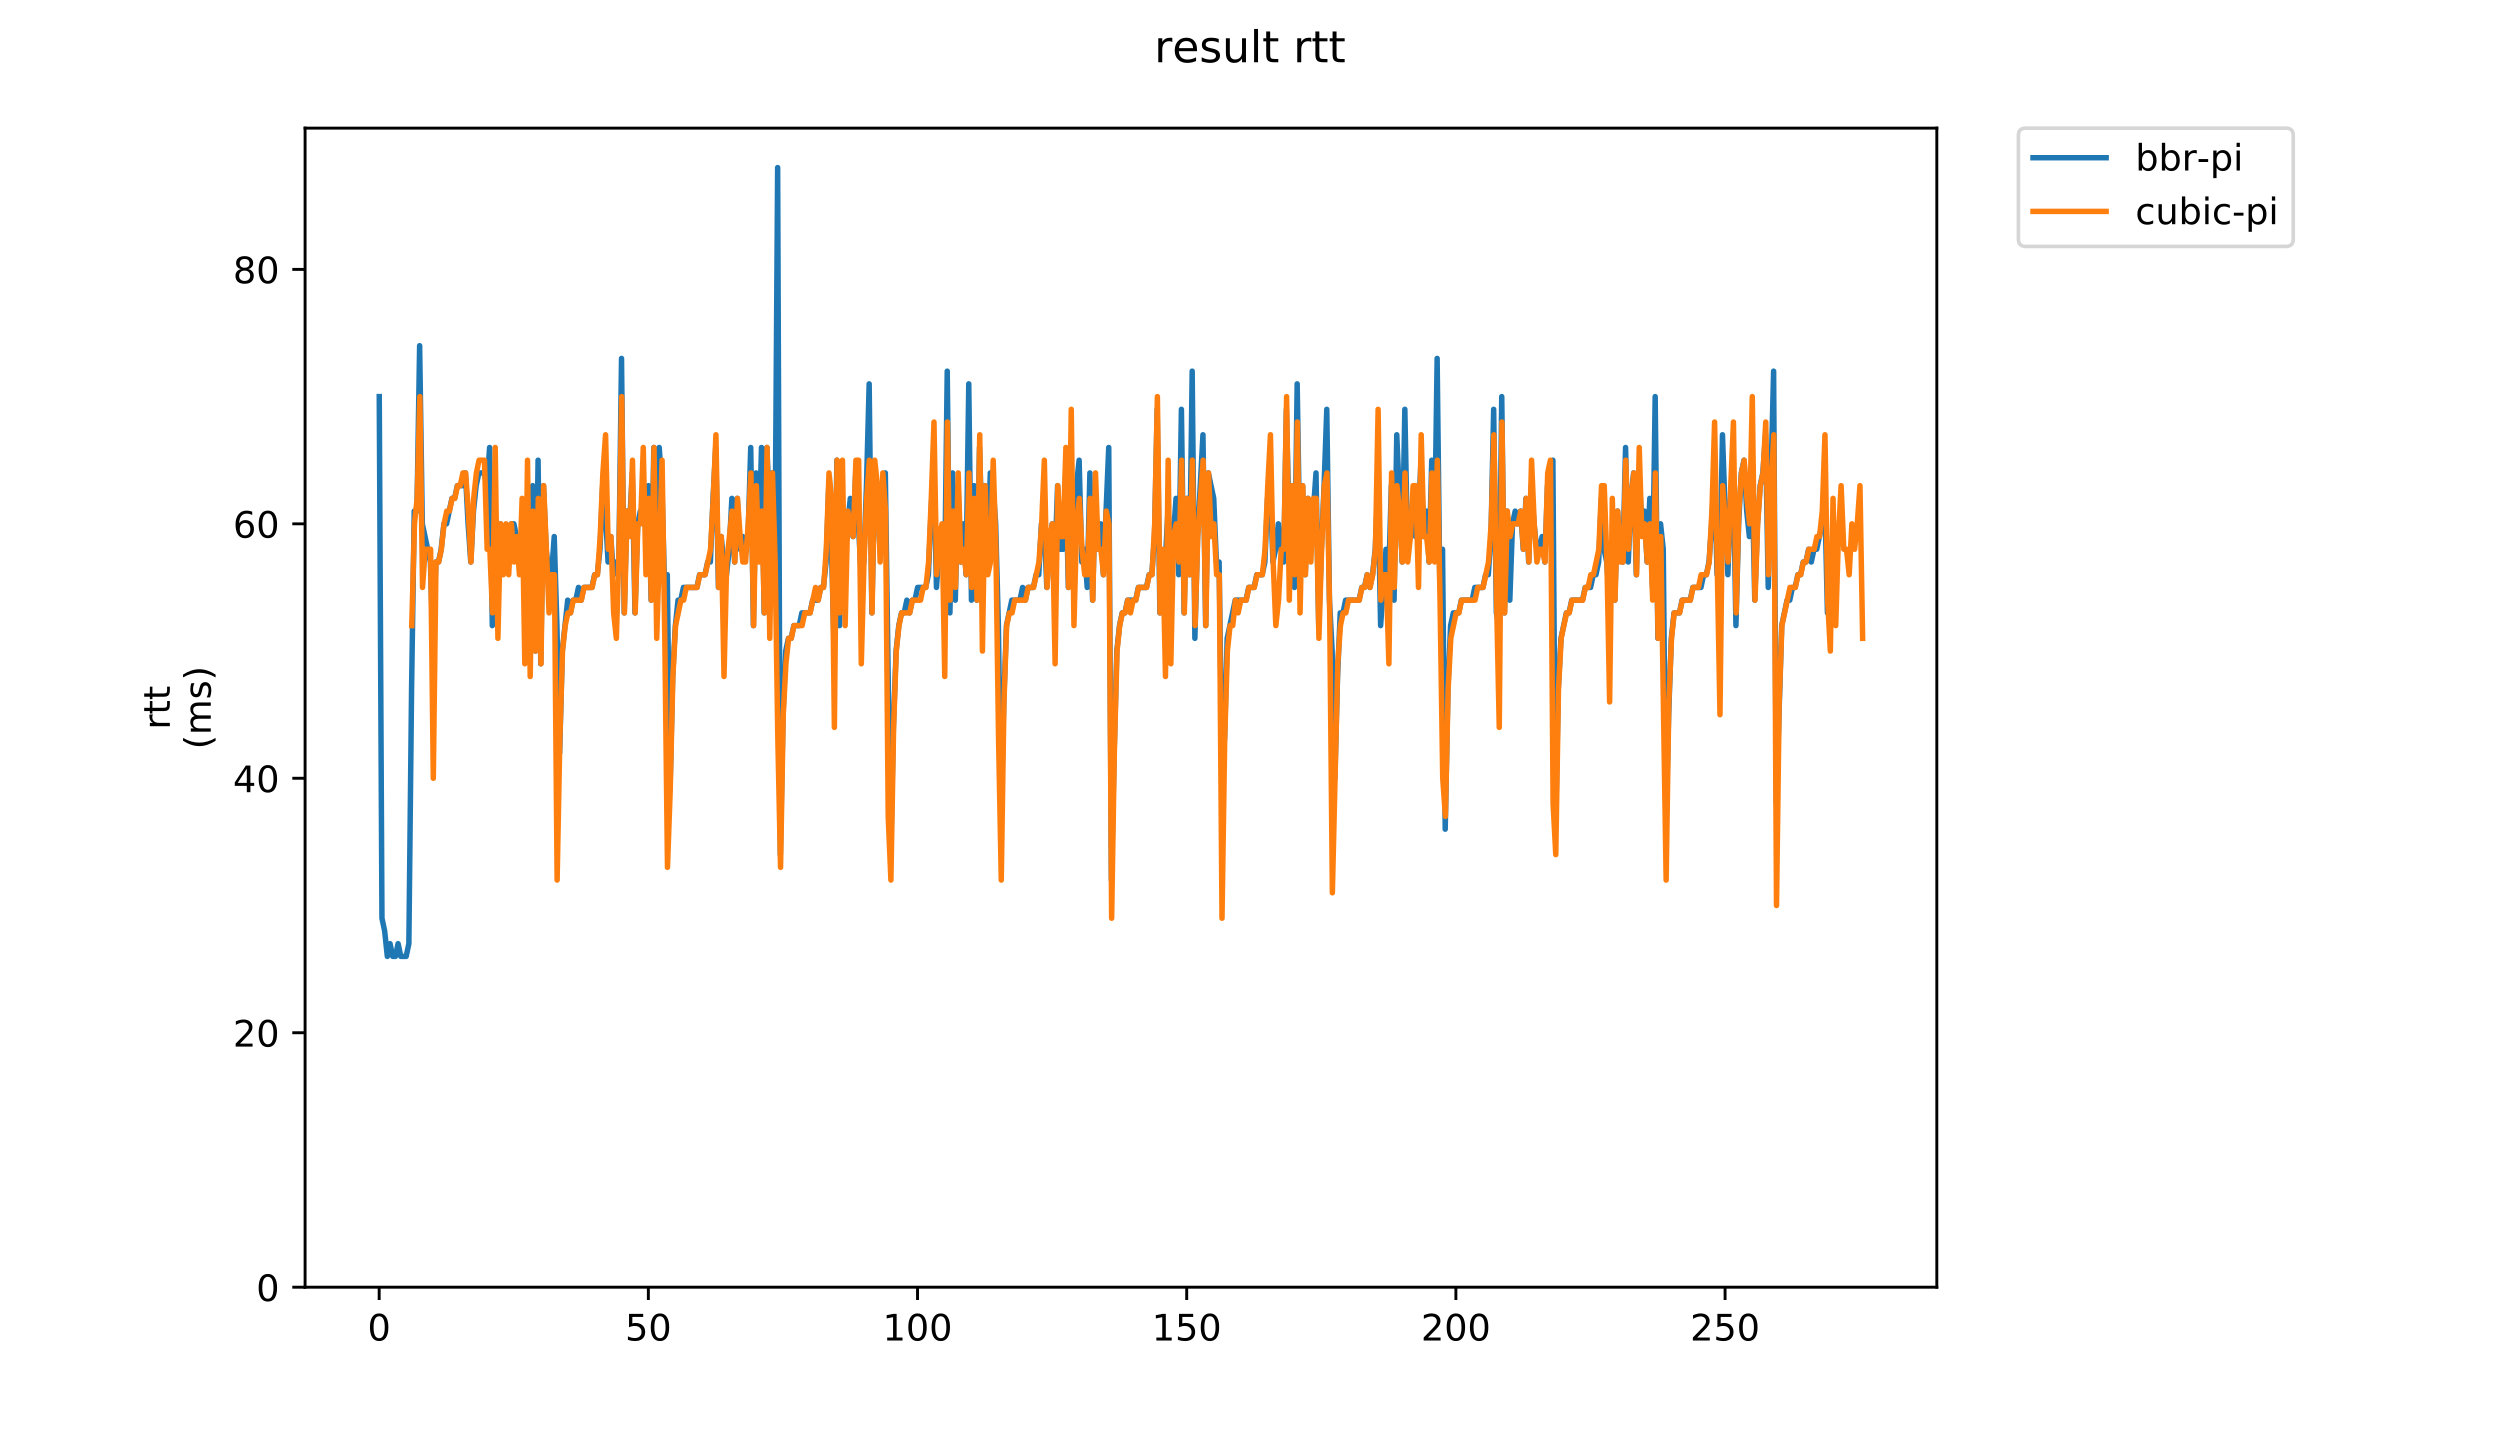 <?xml version="1.0" encoding="utf-8" standalone="no"?>
<!DOCTYPE svg PUBLIC "-//W3C//DTD SVG 1.1//EN"
  "http://www.w3.org/Graphics/SVG/1.1/DTD/svg11.dtd">
<!-- Created with matplotlib (https://matplotlib.org/) -->
<svg height="396pt" version="1.1" viewBox="0 0 684 396" width="684pt" xmlns="http://www.w3.org/2000/svg" xmlns:xlink="http://www.w3.org/1999/xlink">
 <defs>
  <style type="text/css">
*{stroke-linecap:butt;stroke-linejoin:round;}
  </style>
 </defs>
 <g id="figure_1">
  <g id="patch_1">
   <path d="M 0 396 
L 684 396 
L 684 0 
L 0 0 
z
" style="fill:#ffffff;"/>
  </g>
  <g id="axes_1">
   <g id="patch_2">
    <path d="M 83.472 352.174 
L 529.913 352.174 
L 529.913 35.062 
L 83.472 35.062 
z
" style="fill:#ffffff;"/>
   </g>
   <g id="matplotlib.axis_1">
    <g id="xtick_1">
     <g id="line2d_1">
      <defs>
       <path d="M 0 0 
L 0 3.5 
" id="mcdec4bf90f" style="stroke:#000000;stroke-width:0.8;"/>
      </defs>
      <g>
       <use style="stroke:#000000;stroke-width:0.8;" x="103.74" xlink:href="#mcdec4bf90f" y="352.174"/>
      </g>
     </g>
     <g id="text_1">
      <!-- 0 -->
      <defs>
       <path d="M 31.781 66.406 
Q 24.172 66.406 20.328 58.906 
Q 16.5 51.422 16.5 36.375 
Q 16.5 21.391 20.328 13.891 
Q 24.172 6.391 31.781 6.391 
Q 39.453 6.391 43.281 13.891 
Q 47.125 21.391 47.125 36.375 
Q 47.125 51.422 43.281 58.906 
Q 39.453 66.406 31.781 66.406 
z
M 31.781 74.219 
Q 44.047 74.219 50.516 64.516 
Q 56.984 54.828 56.984 36.375 
Q 56.984 17.969 50.516 8.266 
Q 44.047 -1.422 31.781 -1.422 
Q 19.531 -1.422 13.062 8.266 
Q 6.594 17.969 6.594 36.375 
Q 6.594 54.828 13.062 64.516 
Q 19.531 74.219 31.781 74.219 
z
" id="DejaVuSans-48"/>
      </defs>
      <g transform="translate(100.559 366.773)scale(0.1 -0.1)">
       <use xlink:href="#DejaVuSans-48"/>
      </g>
     </g>
    </g>
    <g id="xtick_2">
     <g id="line2d_2">
      <g>
       <use style="stroke:#000000;stroke-width:0.8;" x="177.388" xlink:href="#mcdec4bf90f" y="352.174"/>
      </g>
     </g>
     <g id="text_2">
      <!-- 50 -->
      <defs>
       <path d="M 10.797 72.906 
L 49.516 72.906 
L 49.516 64.594 
L 19.828 64.594 
L 19.828 46.734 
Q 21.969 47.469 24.109 47.828 
Q 26.266 48.188 28.422 48.188 
Q 40.625 48.188 47.75 41.5 
Q 54.891 34.812 54.891 23.391 
Q 54.891 11.625 47.562 5.094 
Q 40.234 -1.422 26.906 -1.422 
Q 22.312 -1.422 17.547 -0.641 
Q 12.797 0.141 7.719 1.703 
L 7.719 11.625 
Q 12.109 9.234 16.797 8.062 
Q 21.484 6.891 26.703 6.891 
Q 35.156 6.891 40.078 11.328 
Q 45.016 15.766 45.016 23.391 
Q 45.016 31 40.078 35.438 
Q 35.156 39.891 26.703 39.891 
Q 22.75 39.891 18.812 39.016 
Q 14.891 38.141 10.797 36.281 
z
" id="DejaVuSans-53"/>
      </defs>
      <g transform="translate(171.025 366.773)scale(0.1 -0.1)">
       <use xlink:href="#DejaVuSans-53"/>
       <use x="63.623" xlink:href="#DejaVuSans-48"/>
      </g>
     </g>
    </g>
    <g id="xtick_3">
     <g id="line2d_3">
      <g>
       <use style="stroke:#000000;stroke-width:0.8;" x="251.036" xlink:href="#mcdec4bf90f" y="352.174"/>
      </g>
     </g>
     <g id="text_3">
      <!-- 100 -->
      <defs>
       <path d="M 12.406 8.297 
L 28.516 8.297 
L 28.516 63.922 
L 10.984 60.406 
L 10.984 69.391 
L 28.422 72.906 
L 38.281 72.906 
L 38.281 8.297 
L 54.391 8.297 
L 54.391 0 
L 12.406 0 
z
" id="DejaVuSans-49"/>
      </defs>
      <g transform="translate(241.492 366.773)scale(0.1 -0.1)">
       <use xlink:href="#DejaVuSans-49"/>
       <use x="63.623" xlink:href="#DejaVuSans-48"/>
       <use x="127.246" xlink:href="#DejaVuSans-48"/>
      </g>
     </g>
    </g>
    <g id="xtick_4">
     <g id="line2d_4">
      <g>
       <use style="stroke:#000000;stroke-width:0.8;" x="324.683" xlink:href="#mcdec4bf90f" y="352.174"/>
      </g>
     </g>
     <g id="text_4">
      <!-- 150 -->
      <g transform="translate(315.14 366.773)scale(0.1 -0.1)">
       <use xlink:href="#DejaVuSans-49"/>
       <use x="63.623" xlink:href="#DejaVuSans-53"/>
       <use x="127.246" xlink:href="#DejaVuSans-48"/>
      </g>
     </g>
    </g>
    <g id="xtick_5">
     <g id="line2d_5">
      <g>
       <use style="stroke:#000000;stroke-width:0.8;" x="398.331" xlink:href="#mcdec4bf90f" y="352.174"/>
      </g>
     </g>
     <g id="text_5">
      <!-- 200 -->
      <defs>
       <path d="M 19.188 8.297 
L 53.609 8.297 
L 53.609 0 
L 7.328 0 
L 7.328 8.297 
Q 12.938 14.109 22.625 23.891 
Q 32.328 33.688 34.812 36.531 
Q 39.547 41.844 41.422 45.531 
Q 43.312 49.219 43.312 52.781 
Q 43.312 58.594 39.234 62.25 
Q 35.156 65.922 28.609 65.922 
Q 23.969 65.922 18.812 64.312 
Q 13.672 62.703 7.812 59.422 
L 7.812 69.391 
Q 13.766 71.781 18.938 73 
Q 24.125 74.219 28.422 74.219 
Q 39.75 74.219 46.484 68.547 
Q 53.219 62.891 53.219 53.422 
Q 53.219 48.922 51.531 44.891 
Q 49.859 40.875 45.406 35.406 
Q 44.188 33.984 37.641 27.219 
Q 31.109 20.453 19.188 8.297 
z
" id="DejaVuSans-50"/>
      </defs>
      <g transform="translate(388.787 366.773)scale(0.1 -0.1)">
       <use xlink:href="#DejaVuSans-50"/>
       <use x="63.623" xlink:href="#DejaVuSans-48"/>
       <use x="127.246" xlink:href="#DejaVuSans-48"/>
      </g>
     </g>
    </g>
    <g id="xtick_6">
     <g id="line2d_6">
      <g>
       <use style="stroke:#000000;stroke-width:0.8;" x="471.979" xlink:href="#mcdec4bf90f" y="352.174"/>
      </g>
     </g>
     <g id="text_6">
      <!-- 250 -->
      <g transform="translate(462.435 366.773)scale(0.1 -0.1)">
       <use xlink:href="#DejaVuSans-50"/>
       <use x="63.623" xlink:href="#DejaVuSans-53"/>
       <use x="127.246" xlink:href="#DejaVuSans-48"/>
      </g>
     </g>
    </g>
   </g>
   <g id="matplotlib.axis_2">
    <g id="ytick_1">
     <g id="line2d_7">
      <defs>
       <path d="M 0 0 
L -3.5 0 
" id="m8c13a6de6a" style="stroke:#000000;stroke-width:0.8;"/>
      </defs>
      <g>
       <use style="stroke:#000000;stroke-width:0.8;" x="83.472" xlink:href="#m8c13a6de6a" y="352.174"/>
      </g>
     </g>
     <g id="text_7">
      <!-- 0 -->
      <g transform="translate(70.11 355.973)scale(0.1 -0.1)">
       <use xlink:href="#DejaVuSans-48"/>
      </g>
     </g>
    </g>
    <g id="ytick_2">
     <g id="line2d_8">
      <g>
       <use style="stroke:#000000;stroke-width:0.8;" x="83.472" xlink:href="#m8c13a6de6a" y="282.556"/>
      </g>
     </g>
     <g id="text_8">
      <!-- 20 -->
      <g transform="translate(63.747 286.355)scale(0.1 -0.1)">
       <use xlink:href="#DejaVuSans-50"/>
       <use x="63.623" xlink:href="#DejaVuSans-48"/>
      </g>
     </g>
    </g>
    <g id="ytick_3">
     <g id="line2d_9">
      <g>
       <use style="stroke:#000000;stroke-width:0.8;" x="83.472" xlink:href="#m8c13a6de6a" y="212.937"/>
      </g>
     </g>
     <g id="text_9">
      <!-- 40 -->
      <defs>
       <path d="M 37.797 64.312 
L 12.891 25.391 
L 37.797 25.391 
z
M 35.203 72.906 
L 47.609 72.906 
L 47.609 25.391 
L 58.016 25.391 
L 58.016 17.188 
L 47.609 17.188 
L 47.609 0 
L 37.797 0 
L 37.797 17.188 
L 4.891 17.188 
L 4.891 26.703 
z
" id="DejaVuSans-52"/>
      </defs>
      <g transform="translate(63.747 216.737)scale(0.1 -0.1)">
       <use xlink:href="#DejaVuSans-52"/>
       <use x="63.623" xlink:href="#DejaVuSans-48"/>
      </g>
     </g>
    </g>
    <g id="ytick_4">
     <g id="line2d_10">
      <g>
       <use style="stroke:#000000;stroke-width:0.8;" x="83.472" xlink:href="#m8c13a6de6a" y="143.319"/>
      </g>
     </g>
     <g id="text_10">
      <!-- 60 -->
      <defs>
       <path d="M 33.016 40.375 
Q 26.375 40.375 22.484 35.828 
Q 18.609 31.297 18.609 23.391 
Q 18.609 15.531 22.484 10.953 
Q 26.375 6.391 33.016 6.391 
Q 39.656 6.391 43.531 10.953 
Q 47.406 15.531 47.406 23.391 
Q 47.406 31.297 43.531 35.828 
Q 39.656 40.375 33.016 40.375 
z
M 52.594 71.297 
L 52.594 62.312 
Q 48.875 64.062 45.094 64.984 
Q 41.312 65.922 37.594 65.922 
Q 27.828 65.922 22.672 59.328 
Q 17.531 52.734 16.797 39.406 
Q 19.672 43.656 24.016 45.922 
Q 28.375 48.188 33.594 48.188 
Q 44.578 48.188 50.953 41.516 
Q 57.328 34.859 57.328 23.391 
Q 57.328 12.156 50.688 5.359 
Q 44.047 -1.422 33.016 -1.422 
Q 20.359 -1.422 13.672 8.266 
Q 6.984 17.969 6.984 36.375 
Q 6.984 53.656 15.188 63.938 
Q 23.391 74.219 37.203 74.219 
Q 40.922 74.219 44.703 73.484 
Q 48.484 72.75 52.594 71.297 
z
" id="DejaVuSans-54"/>
      </defs>
      <g transform="translate(63.747 147.118)scale(0.1 -0.1)">
       <use xlink:href="#DejaVuSans-54"/>
       <use x="63.623" xlink:href="#DejaVuSans-48"/>
      </g>
     </g>
    </g>
    <g id="ytick_5">
     <g id="line2d_11">
      <g>
       <use style="stroke:#000000;stroke-width:0.8;" x="83.472" xlink:href="#m8c13a6de6a" y="73.701"/>
      </g>
     </g>
     <g id="text_11">
      <!-- 80 -->
      <defs>
       <path d="M 31.781 34.625 
Q 24.75 34.625 20.719 30.859 
Q 16.703 27.094 16.703 20.516 
Q 16.703 13.922 20.719 10.156 
Q 24.75 6.391 31.781 6.391 
Q 38.812 6.391 42.859 10.172 
Q 46.922 13.969 46.922 20.516 
Q 46.922 27.094 42.891 30.859 
Q 38.875 34.625 31.781 34.625 
z
M 21.922 38.812 
Q 15.578 40.375 12.031 44.719 
Q 8.5 49.078 8.5 55.328 
Q 8.5 64.062 14.719 69.141 
Q 20.953 74.219 31.781 74.219 
Q 42.672 74.219 48.875 69.141 
Q 55.078 64.062 55.078 55.328 
Q 55.078 49.078 51.531 44.719 
Q 48 40.375 41.703 38.812 
Q 48.828 37.156 52.797 32.312 
Q 56.781 27.484 56.781 20.516 
Q 56.781 9.906 50.312 4.234 
Q 43.844 -1.422 31.781 -1.422 
Q 19.734 -1.422 13.25 4.234 
Q 6.781 9.906 6.781 20.516 
Q 6.781 27.484 10.781 32.312 
Q 14.797 37.156 21.922 38.812 
z
M 18.312 54.391 
Q 18.312 48.734 21.844 45.562 
Q 25.391 42.391 31.781 42.391 
Q 38.141 42.391 41.719 45.562 
Q 45.312 48.734 45.312 54.391 
Q 45.312 60.062 41.719 63.234 
Q 38.141 66.406 31.781 66.406 
Q 25.391 66.406 21.844 63.234 
Q 18.312 60.062 18.312 54.391 
z
" id="DejaVuSans-56"/>
      </defs>
      <g transform="translate(63.747 77.5)scale(0.1 -0.1)">
       <use xlink:href="#DejaVuSans-56"/>
       <use x="63.623" xlink:href="#DejaVuSans-48"/>
      </g>
     </g>
    </g>
    <g id="text_12">
     <!-- rtt -->
     <defs>
      <path d="M 41.109 46.297 
Q 39.594 47.172 37.812 47.578 
Q 36.031 48 33.891 48 
Q 26.266 48 22.188 43.047 
Q 18.109 38.094 18.109 28.812 
L 18.109 0 
L 9.078 0 
L 9.078 54.688 
L 18.109 54.688 
L 18.109 46.188 
Q 20.953 51.172 25.484 53.578 
Q 30.031 56 36.531 56 
Q 37.453 56 38.578 55.875 
Q 39.703 55.766 41.062 55.516 
z
" id="DejaVuSans-114"/>
      <path d="M 18.312 70.219 
L 18.312 54.688 
L 36.812 54.688 
L 36.812 47.703 
L 18.312 47.703 
L 18.312 18.016 
Q 18.312 11.328 20.141 9.422 
Q 21.969 7.516 27.594 7.516 
L 36.812 7.516 
L 36.812 0 
L 27.594 0 
Q 17.188 0 13.234 3.875 
Q 9.281 7.766 9.281 18.016 
L 9.281 47.703 
L 2.688 47.703 
L 2.688 54.688 
L 9.281 54.688 
L 9.281 70.219 
z
" id="DejaVuSans-116"/>
     </defs>
     <g transform="translate(46.47 199.594)rotate(-90)scale(0.1 -0.1)">
      <use xlink:href="#DejaVuSans-114"/>
      <use x="41.113" xlink:href="#DejaVuSans-116"/>
      <use x="80.322" xlink:href="#DejaVuSans-116"/>
     </g>
     <!-- (ms) -->
     <defs>
      <path d="M 31 75.875 
Q 24.469 64.656 21.281 53.656 
Q 18.109 42.672 18.109 31.391 
Q 18.109 20.125 21.312 9.062 
Q 24.516 -2 31 -13.188 
L 23.188 -13.188 
Q 15.875 -1.703 12.234 9.375 
Q 8.594 20.453 8.594 31.391 
Q 8.594 42.281 12.203 53.312 
Q 15.828 64.359 23.188 75.875 
z
" id="DejaVuSans-40"/>
      <path d="M 52 44.188 
Q 55.375 50.25 60.062 53.125 
Q 64.75 56 71.094 56 
Q 79.641 56 84.281 50.016 
Q 88.922 44.047 88.922 33.016 
L 88.922 0 
L 79.891 0 
L 79.891 32.719 
Q 79.891 40.578 77.094 44.375 
Q 74.312 48.188 68.609 48.188 
Q 61.625 48.188 57.562 43.547 
Q 53.516 38.922 53.516 30.906 
L 53.516 0 
L 44.484 0 
L 44.484 32.719 
Q 44.484 40.625 41.703 44.406 
Q 38.922 48.188 33.109 48.188 
Q 26.219 48.188 22.156 43.531 
Q 18.109 38.875 18.109 30.906 
L 18.109 0 
L 9.078 0 
L 9.078 54.688 
L 18.109 54.688 
L 18.109 46.188 
Q 21.188 51.219 25.484 53.609 
Q 29.781 56 35.688 56 
Q 41.656 56 45.828 52.969 
Q 50 49.953 52 44.188 
z
" id="DejaVuSans-109"/>
      <path d="M 44.281 53.078 
L 44.281 44.578 
Q 40.484 46.531 36.375 47.5 
Q 32.281 48.484 27.875 48.484 
Q 21.188 48.484 17.844 46.438 
Q 14.5 44.391 14.5 40.281 
Q 14.5 37.156 16.891 35.375 
Q 19.281 33.594 26.516 31.984 
L 29.594 31.297 
Q 39.156 29.25 43.188 25.516 
Q 47.219 21.781 47.219 15.094 
Q 47.219 7.469 41.188 3.016 
Q 35.156 -1.422 24.609 -1.422 
Q 20.219 -1.422 15.453 -0.562 
Q 10.688 0.297 5.422 2 
L 5.422 11.281 
Q 10.406 8.688 15.234 7.391 
Q 20.062 6.109 24.812 6.109 
Q 31.156 6.109 34.562 8.281 
Q 37.984 10.453 37.984 14.406 
Q 37.984 18.062 35.516 20.016 
Q 33.062 21.969 24.703 23.781 
L 21.578 24.516 
Q 13.234 26.266 9.516 29.906 
Q 5.812 33.547 5.812 39.891 
Q 5.812 47.609 11.281 51.797 
Q 16.75 56 26.812 56 
Q 31.781 56 36.172 55.266 
Q 40.578 54.547 44.281 53.078 
z
" id="DejaVuSans-115"/>
      <path d="M 8.016 75.875 
L 15.828 75.875 
Q 23.141 64.359 26.781 53.312 
Q 30.422 42.281 30.422 31.391 
Q 30.422 20.453 26.781 9.375 
Q 23.141 -1.703 15.828 -13.188 
L 8.016 -13.188 
Q 14.5 -2 17.703 9.062 
Q 20.906 20.125 20.906 31.391 
Q 20.906 42.672 17.703 53.656 
Q 14.5 64.656 8.016 75.875 
z
" id="DejaVuSans-41"/>
     </defs>
     <g transform="translate(57.668 204.995)rotate(-90)scale(0.1 -0.1)">
      <use xlink:href="#DejaVuSans-40"/>
      <use x="39.014" xlink:href="#DejaVuSans-109"/>
      <use x="136.426" xlink:href="#DejaVuSans-115"/>
      <use x="188.525" xlink:href="#DejaVuSans-41"/>
     </g>
    </g>
   </g>
   <g id="line2d_12">
    <path clip-path="url(#p1af3340abc)" d="M 103.765 108.51 
L 104.502 251.228 
L 105.238 254.708 
L 105.975 261.67 
L 106.711 258.189 
L 107.447 261.67 
L 108.184 261.67 
L 108.92 258.189 
L 109.657 261.67 
L 111.13 261.67 
L 111.866 258.189 
L 112.603 188.571 
L 113.339 139.838 
L 114.076 139.838 
L 114.812 94.586 
L 115.549 143.319 
L 117.758 153.762 
L 118.495 178.128 
L 119.231 153.762 
L 119.968 153.762 
L 120.704 150.281 
L 121.441 143.319 
L 122.177 143.319 
L 123.65 136.357 
L 124.386 136.357 
L 125.123 132.876 
L 126.596 132.876 
L 127.332 129.395 
L 128.069 143.319 
L 128.805 153.762 
L 129.542 139.838 
L 130.278 132.876 
L 131.015 129.395 
L 132.488 129.395 
L 133.224 132.876 
L 133.961 122.434 
L 134.697 171.166 
L 135.434 143.319 
L 136.17 150.281 
L 136.907 143.319 
L 137.643 150.281 
L 138.38 146.8 
L 139.116 146.8 
L 139.852 143.319 
L 140.589 143.319 
L 141.325 146.8 
L 142.062 153.762 
L 142.798 153.762 
L 143.535 157.243 
L 144.271 136.357 
L 145.008 160.724 
L 145.744 132.876 
L 146.481 178.128 
L 147.217 125.914 
L 147.954 181.609 
L 148.69 132.876 
L 149.427 150.281 
L 150.163 157.243 
L 150.9 157.243 
L 151.636 146.8 
L 152.373 171.166 
L 153.109 205.976 
L 153.846 178.128 
L 155.319 164.205 
L 156.055 167.685 
L 156.791 164.205 
L 157.528 164.205 
L 158.264 160.724 
L 159.001 164.205 
L 159.737 160.724 
L 161.947 160.724 
L 162.683 157.243 
L 163.42 157.243 
L 164.156 150.281 
L 164.893 132.876 
L 165.629 139.838 
L 166.366 153.762 
L 167.102 146.8 
L 167.839 157.243 
L 168.575 153.762 
L 169.312 153.762 
L 170.048 98.067 
L 170.785 167.685 
L 171.521 139.838 
L 172.258 143.319 
L 172.994 129.395 
L 173.73 167.685 
L 174.467 143.319 
L 175.203 139.838 
L 175.94 143.319 
L 176.676 139.838 
L 177.413 132.876 
L 178.149 164.205 
L 178.886 122.434 
L 179.622 143.319 
L 180.359 122.434 
L 181.095 132.876 
L 181.832 160.724 
L 182.568 157.243 
L 183.305 216.418 
L 184.041 185.09 
L 184.778 171.166 
L 185.514 164.205 
L 186.251 164.205 
L 186.987 160.724 
L 190.669 160.724 
L 191.406 157.243 
L 192.879 157.243 
L 193.615 153.762 
L 194.352 153.762 
L 195.088 136.357 
L 195.825 122.434 
L 196.561 160.724 
L 197.298 146.8 
L 198.034 153.762 
L 198.771 157.243 
L 199.507 150.281 
L 200.244 136.357 
L 200.98 153.762 
L 201.717 136.357 
L 202.453 150.281 
L 203.19 146.8 
L 203.926 150.281 
L 204.663 146.8 
L 205.399 122.434 
L 206.135 171.166 
L 206.872 129.395 
L 207.608 150.281 
L 208.345 122.434 
L 209.081 167.685 
L 209.818 122.434 
L 210.554 139.838 
L 211.291 129.395 
L 212.027 153.762 
L 212.764 45.853 
L 213.5 233.823 
L 214.237 195.533 
L 214.973 178.128 
L 215.71 174.647 
L 216.446 174.647 
L 217.183 171.166 
L 218.656 171.166 
L 219.392 167.685 
L 221.602 167.685 
L 222.338 164.205 
L 223.811 164.205 
L 224.547 160.724 
L 225.284 160.724 
L 226.02 153.762 
L 226.757 132.876 
L 227.493 150.281 
L 228.23 178.128 
L 228.966 125.914 
L 229.703 171.166 
L 230.439 143.319 
L 231.176 153.762 
L 231.912 143.319 
L 232.649 136.357 
L 233.385 146.8 
L 234.122 129.395 
L 235.595 157.243 
L 236.331 153.762 
L 237.068 132.876 
L 237.804 105.029 
L 238.54 167.685 
L 239.277 132.876 
L 240.013 132.876 
L 240.75 150.281 
L 241.486 132.876 
L 242.223 129.395 
L 243.696 233.823 
L 244.432 199.014 
L 245.169 178.128 
L 245.905 171.166 
L 246.642 167.685 
L 247.378 167.685 
L 248.115 164.205 
L 248.851 167.685 
L 249.588 164.205 
L 250.324 164.205 
L 251.061 160.724 
L 253.27 160.724 
L 254.007 157.243 
L 254.743 139.838 
L 255.479 125.914 
L 256.216 160.724 
L 256.952 150.281 
L 257.689 146.8 
L 258.425 160.724 
L 259.162 101.548 
L 259.898 167.685 
L 260.635 129.395 
L 261.371 164.205 
L 262.108 132.876 
L 262.844 153.762 
L 263.581 143.319 
L 264.317 157.243 
L 265.054 105.029 
L 265.79 164.205 
L 266.527 132.876 
L 267.263 164.205 
L 268 122.434 
L 268.736 146.8 
L 269.473 132.876 
L 270.209 153.762 
L 270.946 129.395 
L 271.682 132.876 
L 272.418 143.319 
L 273.155 171.166 
L 273.891 223.38 
L 274.628 192.052 
L 275.364 171.166 
L 276.837 164.205 
L 279.047 164.205 
L 279.783 160.724 
L 280.52 164.205 
L 281.256 160.724 
L 282.729 160.724 
L 283.466 157.243 
L 284.202 157.243 
L 284.939 143.319 
L 285.675 143.319 
L 286.412 160.724 
L 287.148 150.281 
L 287.884 143.319 
L 288.621 153.762 
L 289.357 132.876 
L 290.094 150.281 
L 290.83 150.281 
L 291.567 129.395 
L 292.303 160.724 
L 293.04 132.876 
L 293.776 139.838 
L 295.249 125.914 
L 295.986 153.762 
L 296.722 150.281 
L 297.459 160.724 
L 298.195 129.395 
L 298.932 164.205 
L 299.668 136.357 
L 300.405 150.281 
L 301.141 143.319 
L 301.878 157.243 
L 303.351 122.434 
L 304.087 240.785 
L 304.823 205.976 
L 305.56 178.128 
L 306.296 171.166 
L 307.033 167.685 
L 307.769 167.685 
L 308.506 164.205 
L 310.715 164.205 
L 311.452 160.724 
L 313.661 160.724 
L 314.398 157.243 
L 315.134 157.243 
L 315.871 146.8 
L 316.607 111.991 
L 317.344 167.685 
L 318.08 153.762 
L 318.817 153.762 
L 319.553 139.838 
L 320.29 150.281 
L 321.026 146.8 
L 321.762 136.357 
L 322.499 157.243 
L 323.235 111.991 
L 323.972 167.685 
L 324.708 136.357 
L 325.445 157.243 
L 326.181 101.548 
L 326.918 174.647 
L 327.654 146.8 
L 329.127 118.953 
L 329.864 171.166 
L 330.6 129.395 
L 332.073 136.357 
L 332.81 153.762 
L 333.546 153.762 
L 334.283 205.976 
L 335.019 202.495 
L 335.756 174.647 
L 337.965 164.205 
L 340.911 164.205 
L 341.647 160.724 
L 343.12 160.724 
L 343.857 157.243 
L 345.33 157.243 
L 346.066 153.762 
L 346.803 136.357 
L 347.539 132.876 
L 348.276 153.762 
L 349.012 150.281 
L 349.749 143.319 
L 350.485 150.281 
L 351.222 153.762 
L 351.958 111.991 
L 352.695 143.319 
L 353.431 132.876 
L 354.167 160.724 
L 354.904 105.029 
L 355.64 150.281 
L 356.377 132.876 
L 357.113 157.243 
L 357.85 136.357 
L 358.586 150.281 
L 360.059 129.395 
L 360.796 171.166 
L 361.532 150.281 
L 362.269 132.876 
L 363.005 111.991 
L 363.742 164.205 
L 364.478 178.128 
L 365.215 212.937 
L 365.951 185.09 
L 366.688 167.685 
L 367.424 167.685 
L 368.161 164.205 
L 371.843 164.205 
L 372.579 160.724 
L 373.316 160.724 
L 374.052 157.243 
L 374.789 160.724 
L 375.525 157.243 
L 376.262 150.281 
L 376.998 132.876 
L 377.735 171.166 
L 379.208 150.281 
L 379.944 157.243 
L 380.681 132.876 
L 381.417 164.205 
L 382.154 118.953 
L 383.627 153.762 
L 384.363 111.991 
L 385.1 150.281 
L 385.836 146.8 
L 386.572 136.357 
L 387.309 146.8 
L 388.045 143.319 
L 388.782 125.914 
L 389.518 146.8 
L 390.255 139.838 
L 390.991 153.762 
L 391.728 125.914 
L 392.464 150.281 
L 393.201 98.067 
L 393.937 160.724 
L 394.674 150.281 
L 395.41 226.861 
L 396.147 188.571 
L 396.883 171.166 
L 397.62 167.685 
L 399.093 167.685 
L 399.829 164.205 
L 402.775 164.205 
L 403.511 160.724 
L 405.721 160.724 
L 406.457 157.243 
L 407.194 157.243 
L 407.93 146.8 
L 408.667 111.991 
L 409.403 167.685 
L 410.14 171.166 
L 410.876 108.51 
L 411.613 167.685 
L 412.349 139.838 
L 413.086 164.205 
L 413.822 143.319 
L 414.559 139.838 
L 415.295 143.319 
L 416.032 139.838 
L 416.768 150.281 
L 417.505 136.357 
L 418.241 153.762 
L 418.978 132.876 
L 419.714 143.319 
L 420.45 150.281 
L 421.187 150.281 
L 421.923 146.8 
L 422.66 153.762 
L 423.396 132.876 
L 424.133 146.8 
L 424.869 125.914 
L 425.606 226.861 
L 426.342 188.571 
L 427.079 174.647 
L 428.552 167.685 
L 429.288 167.685 
L 430.025 164.205 
L 432.971 164.205 
L 433.707 160.724 
L 435.18 160.724 
L 435.916 157.243 
L 436.653 157.243 
L 437.389 153.762 
L 438.126 136.357 
L 438.862 150.281 
L 439.599 153.762 
L 440.335 164.205 
L 441.072 150.281 
L 441.808 164.205 
L 442.545 139.838 
L 443.281 150.281 
L 444.018 153.762 
L 444.754 122.434 
L 445.491 153.762 
L 446.227 136.357 
L 446.964 129.395 
L 447.7 157.243 
L 448.437 129.395 
L 449.173 143.319 
L 449.91 139.838 
L 450.646 153.762 
L 451.383 136.357 
L 452.119 160.724 
L 452.855 108.51 
L 453.592 174.647 
L 454.328 143.319 
L 455.065 150.281 
L 455.801 226.861 
L 456.538 195.533 
L 457.274 174.647 
L 458.011 167.685 
L 459.484 167.685 
L 460.22 164.205 
L 462.43 164.205 
L 463.166 160.724 
L 465.376 160.724 
L 466.112 157.243 
L 466.849 157.243 
L 467.585 153.762 
L 468.321 143.319 
L 469.058 129.395 
L 469.794 157.243 
L 470.531 157.243 
L 471.267 118.953 
L 472.004 139.838 
L 472.74 157.243 
L 473.477 136.357 
L 474.213 129.395 
L 474.95 171.166 
L 475.686 143.319 
L 476.423 129.395 
L 477.159 125.914 
L 477.896 139.838 
L 478.632 146.8 
L 479.369 129.395 
L 480.105 164.205 
L 480.842 143.319 
L 481.578 132.876 
L 482.315 129.395 
L 483.051 118.953 
L 483.788 160.724 
L 485.26 101.548 
L 485.997 219.899 
L 487.47 171.166 
L 488.943 164.205 
L 489.679 164.205 
L 490.416 160.724 
L 491.152 160.724 
L 491.889 157.243 
L 492.625 157.243 
L 493.362 153.762 
L 494.098 153.762 
L 494.835 150.281 
L 495.571 153.762 
L 496.308 150.281 
L 497.044 150.281 
L 498.517 143.319 
L 499.254 136.357 
L 499.99 167.685 
L 500.727 157.243 
L 500.727 157.243 
" style="fill:none;stroke:#1f77b4;stroke-linecap:square;stroke-width:1.5;"/>
   </g>
   <g id="line2d_13">
    <path clip-path="url(#p1af3340abc)" d="M 112.659 171.166 
L 113.395 143.319 
L 114.132 136.357 
L 114.868 108.51 
L 115.605 160.724 
L 116.341 150.281 
L 117.814 150.281 
L 118.551 212.937 
L 119.287 153.762 
L 120.024 153.762 
L 120.76 150.281 
L 121.497 143.319 
L 122.233 139.838 
L 122.969 139.838 
L 123.706 136.357 
L 124.442 136.357 
L 125.179 132.876 
L 125.915 132.876 
L 126.652 129.395 
L 127.388 129.395 
L 128.125 139.838 
L 128.861 153.762 
L 129.598 136.357 
L 130.334 129.395 
L 131.071 125.914 
L 132.544 125.914 
L 133.28 150.281 
L 134.017 150.281 
L 134.753 167.685 
L 135.49 122.434 
L 136.226 174.647 
L 136.963 143.319 
L 137.699 157.243 
L 138.436 143.319 
L 139.172 157.243 
L 139.908 143.319 
L 140.645 153.762 
L 141.381 146.8 
L 142.118 157.243 
L 142.854 136.357 
L 143.591 181.609 
L 144.327 125.914 
L 145.064 185.09 
L 145.8 139.838 
L 146.537 178.128 
L 147.273 136.357 
L 148.01 181.609 
L 148.746 132.876 
L 150.219 167.685 
L 150.956 157.243 
L 151.692 157.243 
L 152.429 240.785 
L 153.165 202.495 
L 153.902 178.128 
L 154.638 171.166 
L 155.375 167.685 
L 156.111 167.685 
L 156.847 164.205 
L 159.057 164.205 
L 159.793 160.724 
L 162.003 160.724 
L 162.739 157.243 
L 163.476 157.243 
L 164.212 146.8 
L 164.949 129.395 
L 165.685 118.953 
L 166.422 150.281 
L 167.158 146.8 
L 167.895 167.685 
L 168.631 174.647 
L 169.368 150.281 
L 170.104 108.51 
L 170.841 167.685 
L 171.577 139.838 
L 172.313 146.8 
L 173.05 125.914 
L 173.786 167.685 
L 174.523 143.319 
L 175.259 143.319 
L 175.996 122.434 
L 176.732 157.243 
L 177.469 136.357 
L 178.205 164.205 
L 178.942 122.434 
L 179.678 174.647 
L 181.151 125.914 
L 181.888 174.647 
L 182.624 237.304 
L 183.361 216.418 
L 184.097 185.09 
L 184.834 171.166 
L 186.307 164.205 
L 187.043 164.205 
L 187.78 160.724 
L 190.725 160.724 
L 191.462 157.243 
L 192.935 157.243 
L 194.408 150.281 
L 195.144 136.357 
L 195.881 118.953 
L 196.617 160.724 
L 197.354 146.8 
L 198.09 185.09 
L 198.827 153.762 
L 200.3 139.838 
L 201.036 153.762 
L 201.773 136.357 
L 202.509 146.8 
L 203.246 153.762 
L 203.982 153.762 
L 204.718 143.319 
L 205.455 129.395 
L 206.191 171.166 
L 206.928 132.876 
L 207.664 153.762 
L 208.401 139.838 
L 209.137 167.685 
L 209.874 122.434 
L 210.61 174.647 
L 211.347 129.395 
L 212.083 153.762 
L 212.82 202.495 
L 213.556 237.304 
L 214.293 195.533 
L 215.029 181.609 
L 215.766 174.647 
L 216.502 174.647 
L 217.239 171.166 
L 219.448 171.166 
L 220.185 167.685 
L 221.657 167.685 
L 223.13 160.724 
L 223.867 164.205 
L 224.603 160.724 
L 225.34 160.724 
L 226.076 150.281 
L 226.813 129.395 
L 227.549 136.357 
L 228.286 199.014 
L 229.022 125.914 
L 229.759 167.685 
L 230.495 125.914 
L 231.232 171.166 
L 231.968 139.838 
L 233.441 146.8 
L 234.178 125.914 
L 234.914 125.914 
L 235.651 181.609 
L 236.387 153.762 
L 237.124 136.357 
L 237.86 125.914 
L 238.596 167.685 
L 239.333 125.914 
L 240.069 132.876 
L 240.806 153.762 
L 241.542 129.395 
L 242.279 139.838 
L 243.015 223.38 
L 243.752 240.785 
L 244.488 199.014 
L 245.225 178.128 
L 245.961 171.166 
L 246.698 167.685 
L 248.907 167.685 
L 249.644 164.205 
L 251.853 164.205 
L 252.59 160.724 
L 253.326 160.724 
L 254.062 153.762 
L 254.799 136.357 
L 255.535 115.472 
L 256.272 157.243 
L 257.008 146.8 
L 257.745 143.319 
L 258.481 185.09 
L 259.218 115.472 
L 259.954 164.205 
L 260.691 139.838 
L 261.427 160.724 
L 262.164 129.395 
L 262.9 153.762 
L 263.637 150.281 
L 264.373 157.243 
L 265.11 129.395 
L 265.846 160.724 
L 266.583 136.357 
L 267.319 164.205 
L 268.056 118.953 
L 268.792 178.128 
L 269.529 132.876 
L 270.265 157.243 
L 271.001 153.762 
L 271.738 125.914 
L 272.474 150.281 
L 273.211 202.495 
L 273.947 240.785 
L 274.684 192.052 
L 275.42 171.166 
L 276.157 167.685 
L 276.893 167.685 
L 277.63 164.205 
L 280.576 164.205 
L 281.312 160.724 
L 282.785 160.724 
L 284.258 153.762 
L 284.995 143.319 
L 285.731 125.914 
L 286.468 160.724 
L 287.204 146.8 
L 287.94 143.319 
L 288.677 181.609 
L 289.413 132.876 
L 290.15 146.8 
L 290.886 146.8 
L 291.623 122.434 
L 292.359 160.724 
L 293.096 111.991 
L 293.832 171.166 
L 294.569 143.319 
L 295.305 136.357 
L 296.042 150.281 
L 296.778 157.243 
L 297.515 157.243 
L 298.251 136.357 
L 298.988 164.205 
L 299.724 129.395 
L 300.461 150.281 
L 301.197 150.281 
L 301.934 157.243 
L 302.67 139.838 
L 303.406 143.319 
L 304.143 251.228 
L 304.879 205.976 
L 305.616 178.128 
L 306.352 171.166 
L 307.089 167.685 
L 307.825 167.685 
L 308.562 164.205 
L 309.298 167.685 
L 310.035 164.205 
L 310.771 164.205 
L 311.508 160.724 
L 313.717 160.724 
L 314.454 157.243 
L 315.19 157.243 
L 315.927 143.319 
L 316.663 108.51 
L 317.4 167.685 
L 318.136 150.281 
L 318.873 185.09 
L 319.609 125.914 
L 320.345 181.609 
L 321.082 146.8 
L 321.818 143.319 
L 322.555 153.762 
L 323.291 125.914 
L 324.028 167.685 
L 324.764 136.357 
L 325.501 157.243 
L 326.237 125.914 
L 326.974 171.166 
L 327.71 146.8 
L 329.183 125.914 
L 329.92 171.166 
L 330.656 129.395 
L 331.393 146.8 
L 332.129 143.319 
L 332.866 157.243 
L 333.602 157.243 
L 334.339 251.228 
L 335.075 202.495 
L 335.812 178.128 
L 336.548 171.166 
L 337.284 171.166 
L 338.021 164.205 
L 338.757 167.685 
L 339.494 164.205 
L 340.967 164.205 
L 341.703 160.724 
L 343.176 160.724 
L 343.913 157.243 
L 345.386 157.243 
L 346.122 150.281 
L 346.859 132.876 
L 347.595 118.953 
L 348.332 153.762 
L 349.068 171.166 
L 349.805 164.205 
L 350.541 150.281 
L 351.278 150.281 
L 352.014 108.51 
L 352.75 164.205 
L 353.487 132.876 
L 354.223 157.243 
L 354.96 115.472 
L 355.696 167.685 
L 356.433 132.876 
L 357.169 157.243 
L 357.906 136.357 
L 358.642 153.762 
L 359.379 136.357 
L 360.115 136.357 
L 360.852 174.647 
L 361.588 150.281 
L 362.325 132.876 
L 363.061 129.395 
L 363.798 167.685 
L 364.534 244.266 
L 366.007 181.609 
L 366.744 171.166 
L 367.48 167.685 
L 368.217 167.685 
L 368.953 164.205 
L 371.899 164.205 
L 372.635 160.724 
L 373.372 160.724 
L 374.108 157.243 
L 374.845 160.724 
L 375.581 157.243 
L 376.318 150.281 
L 377.054 111.991 
L 377.791 164.205 
L 378.527 157.243 
L 379.264 157.243 
L 380 181.609 
L 380.737 129.395 
L 381.473 160.724 
L 382.21 132.876 
L 382.946 139.838 
L 383.683 153.762 
L 384.419 129.395 
L 385.156 153.762 
L 385.892 146.8 
L 386.628 132.876 
L 387.365 132.876 
L 388.101 160.724 
L 388.838 118.953 
L 389.574 146.8 
L 390.311 146.8 
L 391.047 153.762 
L 391.784 129.395 
L 392.52 153.762 
L 393.257 125.914 
L 393.993 164.205 
L 394.73 212.937 
L 395.466 223.38 
L 396.203 188.571 
L 396.939 174.647 
L 398.412 167.685 
L 399.149 167.685 
L 399.885 164.205 
L 403.567 164.205 
L 404.304 160.724 
L 405.777 160.724 
L 407.25 153.762 
L 407.986 143.319 
L 408.723 118.953 
L 409.459 164.205 
L 410.196 199.014 
L 410.932 115.472 
L 411.669 167.685 
L 412.405 139.838 
L 413.142 146.8 
L 413.878 143.319 
L 415.351 143.319 
L 416.088 139.838 
L 416.824 150.281 
L 417.561 136.357 
L 418.297 153.762 
L 419.033 125.914 
L 419.77 143.319 
L 420.506 153.762 
L 421.243 150.281 
L 421.979 150.281 
L 422.716 153.762 
L 423.452 129.395 
L 424.189 125.914 
L 424.925 219.899 
L 425.662 233.823 
L 426.398 188.571 
L 427.135 174.647 
L 428.608 167.685 
L 429.344 167.685 
L 430.081 164.205 
L 433.027 164.205 
L 433.763 160.724 
L 434.5 160.724 
L 435.236 157.243 
L 435.972 157.243 
L 437.445 150.281 
L 438.182 132.876 
L 438.918 132.876 
L 439.655 153.762 
L 440.391 192.052 
L 441.128 136.357 
L 441.864 164.205 
L 442.601 139.838 
L 443.337 153.762 
L 444.074 153.762 
L 444.81 125.914 
L 445.547 150.281 
L 446.283 136.357 
L 447.02 129.395 
L 447.756 157.243 
L 448.493 122.434 
L 449.229 146.8 
L 449.966 143.319 
L 450.702 153.762 
L 451.438 143.319 
L 452.175 164.205 
L 452.911 129.395 
L 453.648 174.647 
L 454.384 146.8 
L 455.857 240.785 
L 456.594 192.052 
L 457.33 174.647 
L 458.067 167.685 
L 459.54 167.685 
L 460.276 164.205 
L 462.486 164.205 
L 463.222 160.724 
L 464.695 160.724 
L 465.432 157.243 
L 466.905 157.243 
L 467.641 153.762 
L 468.377 139.838 
L 469.114 115.472 
L 470.587 195.533 
L 471.323 132.876 
L 472.796 153.762 
L 473.533 132.876 
L 474.269 115.472 
L 475.006 167.685 
L 475.742 139.838 
L 476.479 129.395 
L 477.215 125.914 
L 477.952 136.357 
L 478.688 143.319 
L 479.425 108.51 
L 480.161 164.205 
L 480.898 143.319 
L 481.634 132.876 
L 482.371 129.395 
L 483.107 115.472 
L 483.843 157.243 
L 484.58 132.876 
L 485.316 118.953 
L 486.053 247.747 
L 486.789 192.052 
L 487.526 171.166 
L 489.735 160.724 
L 491.208 160.724 
L 491.945 157.243 
L 492.681 157.243 
L 493.418 153.762 
L 494.154 153.762 
L 494.891 150.281 
L 496.364 150.281 
L 497.1 146.8 
L 497.837 146.8 
L 498.573 139.838 
L 499.31 118.953 
L 500.046 164.205 
L 500.782 178.128 
L 501.519 136.357 
L 502.255 171.166 
L 502.992 146.8 
L 503.728 132.876 
L 504.465 150.281 
L 505.201 150.281 
L 505.938 157.243 
L 506.674 143.319 
L 507.411 150.281 
L 508.147 143.319 
L 508.884 132.876 
L 509.62 174.647 
L 509.62 174.647 
" style="fill:none;stroke:#ff7f0e;stroke-linecap:square;stroke-width:1.5;"/>
   </g>
   <g id="patch_3">
    <path d="M 83.472 352.174 
L 83.472 35.062 
" style="fill:none;stroke:#000000;stroke-linecap:square;stroke-linejoin:miter;stroke-width:0.8;"/>
   </g>
   <g id="patch_4">
    <path d="M 529.913 352.174 
L 529.913 35.062 
" style="fill:none;stroke:#000000;stroke-linecap:square;stroke-linejoin:miter;stroke-width:0.8;"/>
   </g>
   <g id="patch_5">
    <path d="M 83.472 352.174 
L 529.913 352.174 
" style="fill:none;stroke:#000000;stroke-linecap:square;stroke-linejoin:miter;stroke-width:0.8;"/>
   </g>
   <g id="patch_6">
    <path d="M 83.472 35.062 
L 529.913 35.062 
" style="fill:none;stroke:#000000;stroke-linecap:square;stroke-linejoin:miter;stroke-width:0.8;"/>
   </g>
   <g id="legend_1">
    <g id="patch_7">
     <path d="M 554.235 67.419 
L 625.43 67.419 
Q 627.43 67.419 627.43 65.419 
L 627.43 37.062 
Q 627.43 35.062 625.43 35.062 
L 554.235 35.062 
Q 552.235 35.062 552.235 37.062 
L 552.235 65.419 
Q 552.235 67.419 554.235 67.419 
z
" style="fill:#ffffff;opacity:0.8;stroke:#cccccc;stroke-linejoin:miter;"/>
    </g>
    <g id="line2d_14">
     <path d="M 556.235 43.161 
L 576.235 43.161 
" style="fill:none;stroke:#1f77b4;stroke-linecap:square;stroke-width:1.5;"/>
    </g>
    <g id="line2d_15"/>
    <g id="text_13">
     <!-- bbr-pi -->
     <defs>
      <path d="M 48.688 27.297 
Q 48.688 37.203 44.609 42.844 
Q 40.531 48.484 33.406 48.484 
Q 26.266 48.484 22.188 42.844 
Q 18.109 37.203 18.109 27.297 
Q 18.109 17.391 22.188 11.75 
Q 26.266 6.109 33.406 6.109 
Q 40.531 6.109 44.609 11.75 
Q 48.688 17.391 48.688 27.297 
z
M 18.109 46.391 
Q 20.953 51.266 25.266 53.625 
Q 29.594 56 35.594 56 
Q 45.562 56 51.781 48.094 
Q 58.016 40.188 58.016 27.297 
Q 58.016 14.406 51.781 6.484 
Q 45.562 -1.422 35.594 -1.422 
Q 29.594 -1.422 25.266 0.953 
Q 20.953 3.328 18.109 8.203 
L 18.109 0 
L 9.078 0 
L 9.078 75.984 
L 18.109 75.984 
z
" id="DejaVuSans-98"/>
      <path d="M 4.891 31.391 
L 31.203 31.391 
L 31.203 23.391 
L 4.891 23.391 
z
" id="DejaVuSans-45"/>
      <path d="M 18.109 8.203 
L 18.109 -20.797 
L 9.078 -20.797 
L 9.078 54.688 
L 18.109 54.688 
L 18.109 46.391 
Q 20.953 51.266 25.266 53.625 
Q 29.594 56 35.594 56 
Q 45.562 56 51.781 48.094 
Q 58.016 40.188 58.016 27.297 
Q 58.016 14.406 51.781 6.484 
Q 45.562 -1.422 35.594 -1.422 
Q 29.594 -1.422 25.266 0.953 
Q 20.953 3.328 18.109 8.203 
z
M 48.688 27.297 
Q 48.688 37.203 44.609 42.844 
Q 40.531 48.484 33.406 48.484 
Q 26.266 48.484 22.188 42.844 
Q 18.109 37.203 18.109 27.297 
Q 18.109 17.391 22.188 11.75 
Q 26.266 6.109 33.406 6.109 
Q 40.531 6.109 44.609 11.75 
Q 48.688 17.391 48.688 27.297 
z
" id="DejaVuSans-112"/>
      <path d="M 9.422 54.688 
L 18.406 54.688 
L 18.406 0 
L 9.422 0 
z
M 9.422 75.984 
L 18.406 75.984 
L 18.406 64.594 
L 9.422 64.594 
z
" id="DejaVuSans-105"/>
     </defs>
     <g transform="translate(584.235 46.661)scale(0.1 -0.1)">
      <use xlink:href="#DejaVuSans-98"/>
      <use x="63.477" xlink:href="#DejaVuSans-98"/>
      <use x="126.953" xlink:href="#DejaVuSans-114"/>
      <use x="167.973" xlink:href="#DejaVuSans-45"/>
      <use x="204.057" xlink:href="#DejaVuSans-112"/>
      <use x="267.533" xlink:href="#DejaVuSans-105"/>
     </g>
    </g>
    <g id="line2d_16">
     <path d="M 556.235 57.839 
L 576.235 57.839 
" style="fill:none;stroke:#ff7f0e;stroke-linecap:square;stroke-width:1.5;"/>
    </g>
    <g id="line2d_17"/>
    <g id="text_14">
     <!-- cubic-pi -->
     <defs>
      <path d="M 48.781 52.594 
L 48.781 44.188 
Q 44.969 46.297 41.141 47.344 
Q 37.312 48.391 33.406 48.391 
Q 24.656 48.391 19.812 42.844 
Q 14.984 37.312 14.984 27.297 
Q 14.984 17.281 19.812 11.734 
Q 24.656 6.203 33.406 6.203 
Q 37.312 6.203 41.141 7.25 
Q 44.969 8.297 48.781 10.406 
L 48.781 2.094 
Q 45.016 0.344 40.984 -0.531 
Q 36.969 -1.422 32.422 -1.422 
Q 20.062 -1.422 12.781 6.344 
Q 5.516 14.109 5.516 27.297 
Q 5.516 40.672 12.859 48.328 
Q 20.219 56 33.016 56 
Q 37.156 56 41.109 55.141 
Q 45.062 54.297 48.781 52.594 
z
" id="DejaVuSans-99"/>
      <path d="M 8.5 21.578 
L 8.5 54.688 
L 17.484 54.688 
L 17.484 21.922 
Q 17.484 14.156 20.5 10.266 
Q 23.531 6.391 29.594 6.391 
Q 36.859 6.391 41.078 11.031 
Q 45.312 15.672 45.312 23.688 
L 45.312 54.688 
L 54.297 54.688 
L 54.297 0 
L 45.312 0 
L 45.312 8.406 
Q 42.047 3.422 37.719 1 
Q 33.406 -1.422 27.688 -1.422 
Q 18.266 -1.422 13.375 4.438 
Q 8.5 10.297 8.5 21.578 
z
M 31.109 56 
z
" id="DejaVuSans-117"/>
     </defs>
     <g transform="translate(584.235 61.339)scale(0.1 -0.1)">
      <use xlink:href="#DejaVuSans-99"/>
      <use x="54.98" xlink:href="#DejaVuSans-117"/>
      <use x="118.359" xlink:href="#DejaVuSans-98"/>
      <use x="181.836" xlink:href="#DejaVuSans-105"/>
      <use x="209.619" xlink:href="#DejaVuSans-99"/>
      <use x="264.6" xlink:href="#DejaVuSans-45"/>
      <use x="300.684" xlink:href="#DejaVuSans-112"/>
      <use x="364.16" xlink:href="#DejaVuSans-105"/>
     </g>
    </g>
   </g>
  </g>
  <g id="text_15">
   <!-- result rtt -->
   <defs>
    <path d="M 56.203 29.594 
L 56.203 25.203 
L 14.891 25.203 
Q 15.484 15.922 20.484 11.062 
Q 25.484 6.203 34.422 6.203 
Q 39.594 6.203 44.453 7.469 
Q 49.312 8.734 54.109 11.281 
L 54.109 2.781 
Q 49.266 0.734 44.188 -0.344 
Q 39.109 -1.422 33.891 -1.422 
Q 20.797 -1.422 13.156 6.188 
Q 5.516 13.812 5.516 26.812 
Q 5.516 40.234 12.766 48.109 
Q 20.016 56 32.328 56 
Q 43.359 56 49.781 48.891 
Q 56.203 41.797 56.203 29.594 
z
M 47.219 32.234 
Q 47.125 39.594 43.094 43.984 
Q 39.062 48.391 32.422 48.391 
Q 24.906 48.391 20.391 44.141 
Q 15.875 39.891 15.188 32.172 
z
" id="DejaVuSans-101"/>
    <path d="M 9.422 75.984 
L 18.406 75.984 
L 18.406 0 
L 9.422 0 
z
" id="DejaVuSans-108"/>
    <path id="DejaVuSans-32"/>
   </defs>
   <g transform="translate(315.818 17.038)scale(0.12 -0.12)">
    <use xlink:href="#DejaVuSans-114"/>
    <use x="41.082" xlink:href="#DejaVuSans-101"/>
    <use x="102.605" xlink:href="#DejaVuSans-115"/>
    <use x="154.705" xlink:href="#DejaVuSans-117"/>
    <use x="218.084" xlink:href="#DejaVuSans-108"/>
    <use x="245.867" xlink:href="#DejaVuSans-116"/>
    <use x="285.076" xlink:href="#DejaVuSans-32"/>
    <use x="316.863" xlink:href="#DejaVuSans-114"/>
    <use x="357.977" xlink:href="#DejaVuSans-116"/>
    <use x="397.186" xlink:href="#DejaVuSans-116"/>
   </g>
  </g>
 </g>
 <defs>
  <clipPath id="p1af3340abc">
   <rect height="317.112" width="446.441" x="83.472" y="35.062"/>
  </clipPath>
 </defs>
</svg>
